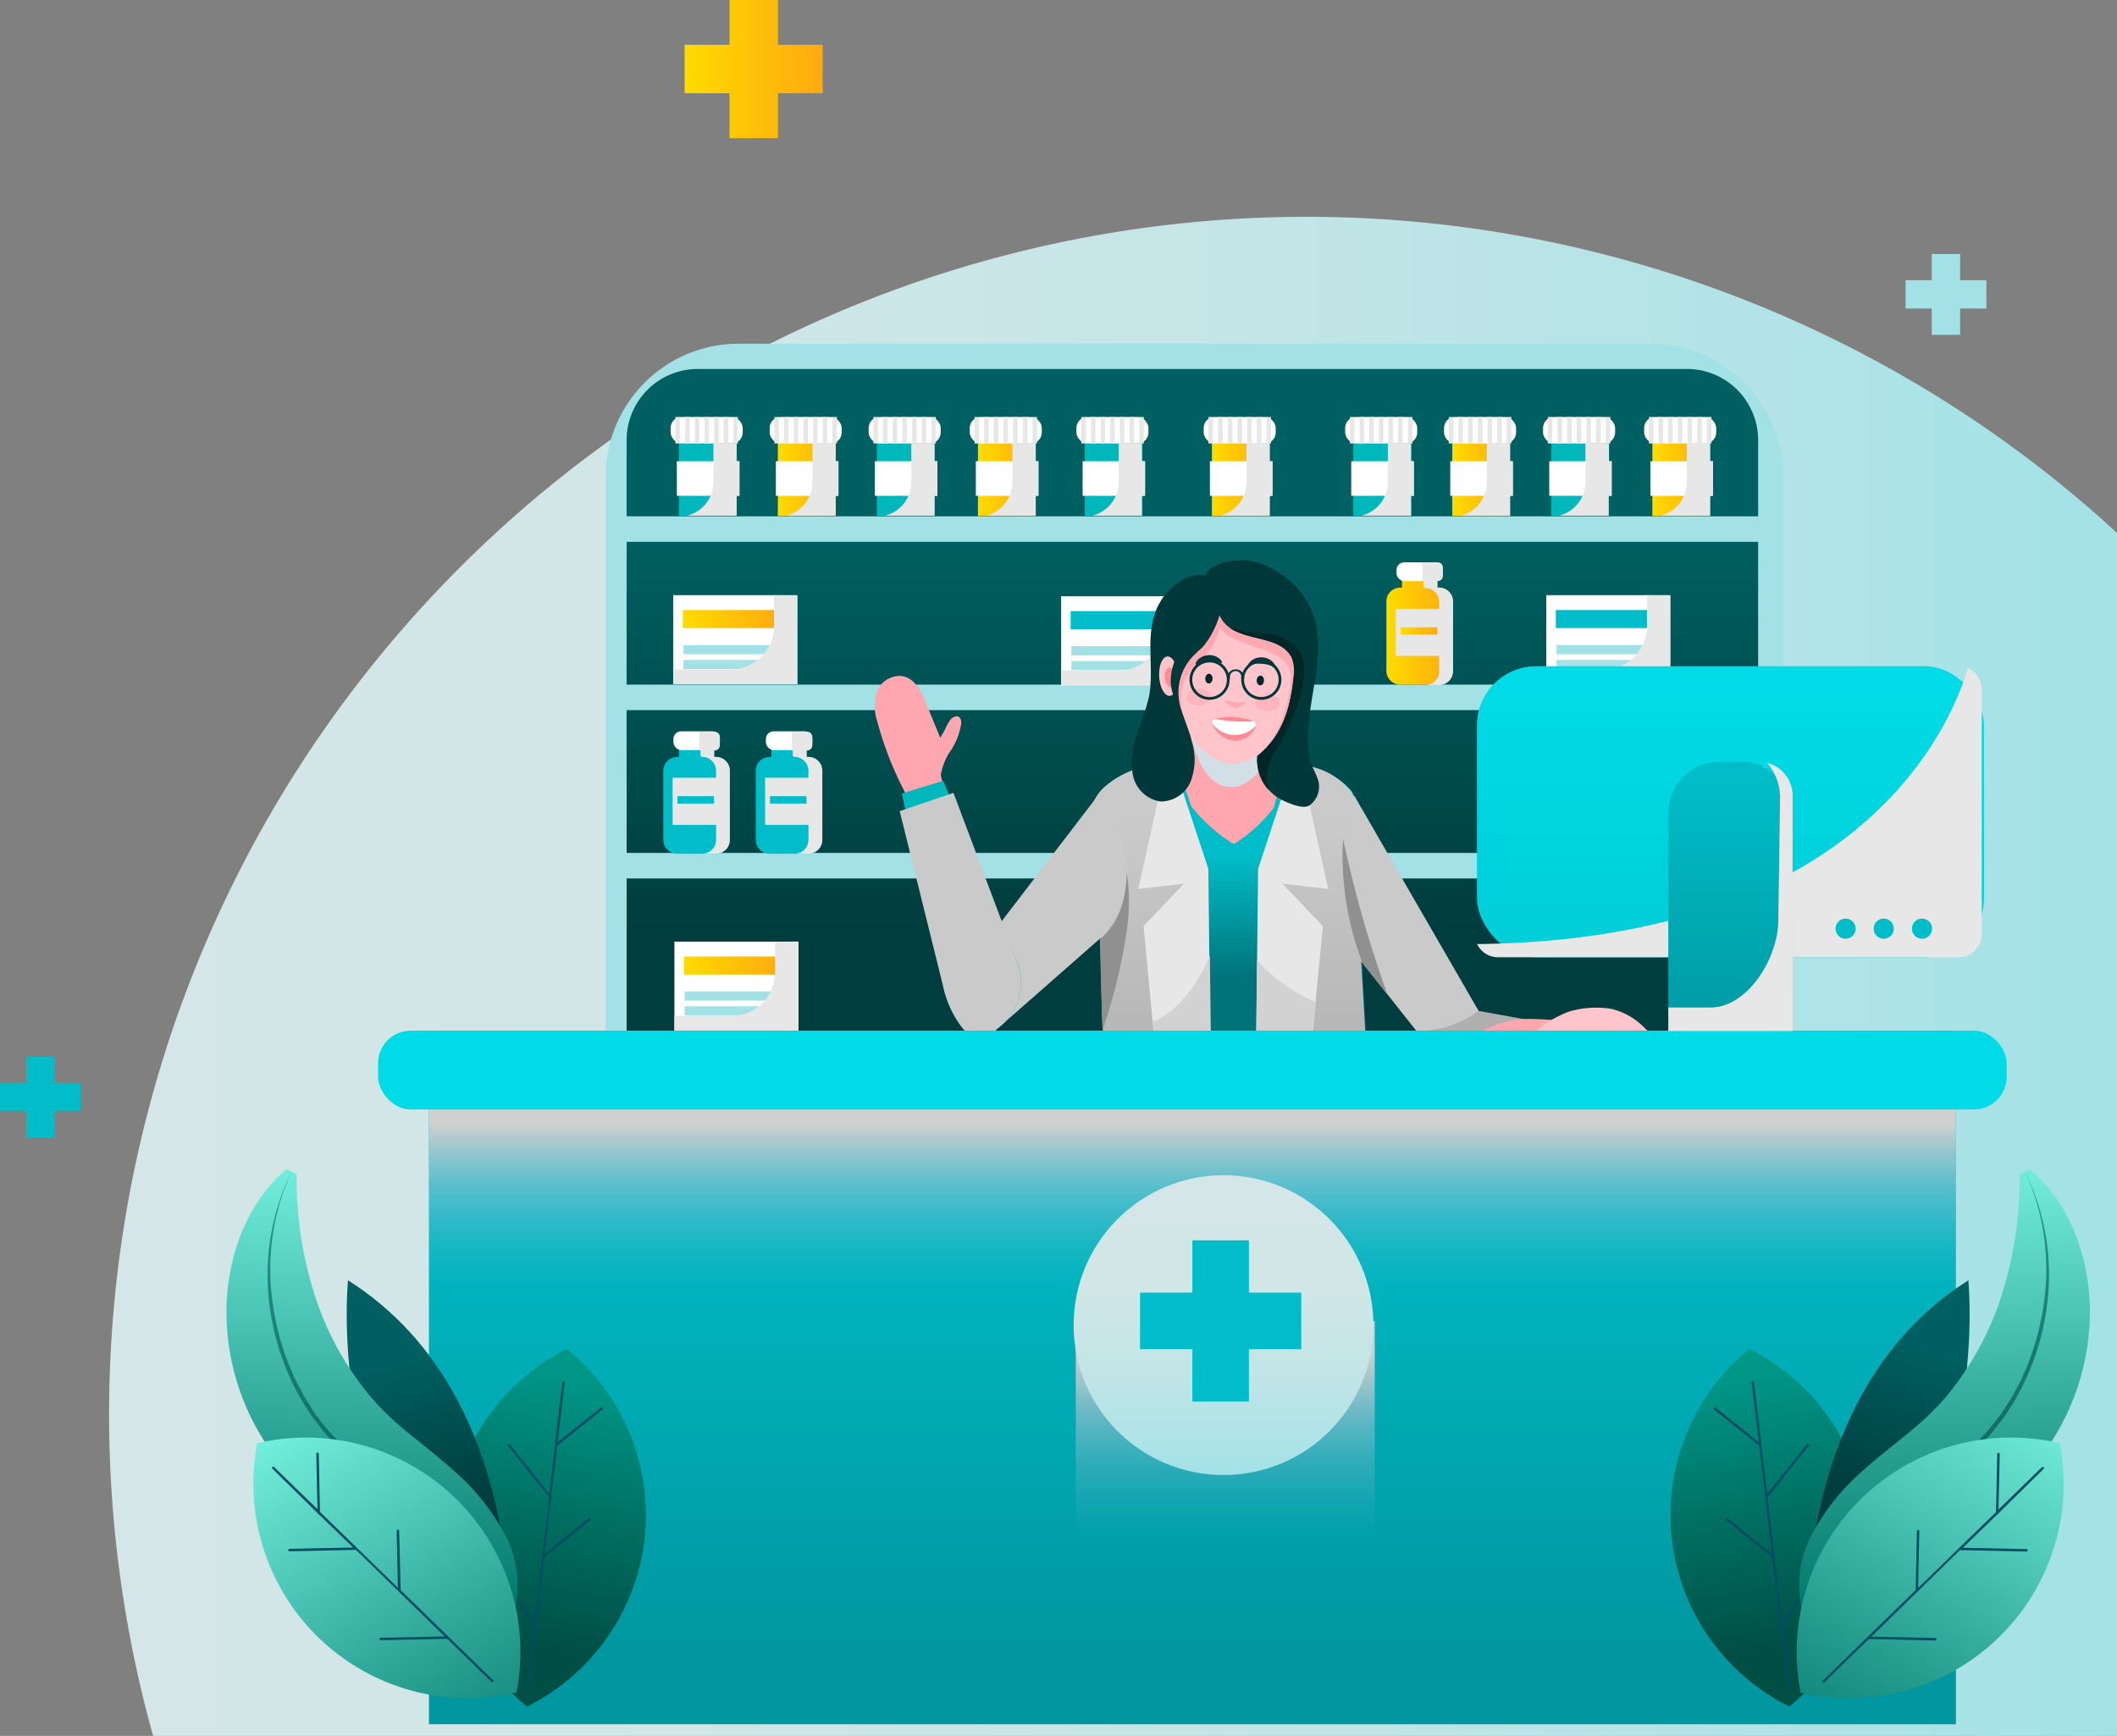<svg xmlns="http://www.w3.org/2000/svg" xmlns:xlink="http://www.w3.org/1999/xlink" viewBox="0 0 190.95 156.57"><rect x="0" y="0" width="190.95" height="156.57" fill="#808080" stroke="none"/><defs><style>.cls-1{isolation:isolate;}.cls-2{fill:url(#Degradado_sin_nombre_70);}.cls-3{fill:#a2e2e7;}.cls-4,.cls-41{fill:#00bec9;}.cls-5{fill:url(#Degradado_sin_nombre_69);}.cls-6{fill:url(#Degradado_sin_nombre_6);}.cls-7{fill:#00b7bc;}.cls-8{fill:#fff;}.cls-10,.cls-9{fill:#e7e7e7;}.cls-10,.cls-16,.cls-28,.cls-37,.cls-41,.cls-54{mix-blend-mode:multiply;}.cls-11{fill:url(#Degradado_sin_nombre_69-2);}.cls-12{fill:url(#Degradado_sin_nombre_69-3);}.cls-13{fill:url(#Degradado_sin_nombre_69-4);}.cls-14{fill:url(#Degradado_sin_nombre_69-5);}.cls-15{fill:url(#Degradado_sin_nombre_69-6);}.cls-17{fill:url(#Degradado_sin_nombre_69-7);}.cls-18{fill:url(#Degradado_sin_nombre_69-8);}.cls-19{fill:url(#Degradado_sin_nombre_69-9);}.cls-20{fill:url(#Degradado_sin_nombre_69-10);}.cls-21{fill:url(#Degradado_sin_nombre_79);}.cls-22{fill:url(#Degradado_sin_nombre_78);}.cls-23{fill:url(#Degradado_sin_nombre_78-2);}.cls-24{fill:#afafaf;}.cls-25{fill:#ffa6af;}.cls-26{fill:#ffc5cb;}.cls-27{fill:#cacaca;}.cls-28{fill:#d2dfe7;}.cls-29{fill:#ffaab2;}.cls-30{fill:#003738;}.cls-31{fill:#002727;}.cls-32{fill:#ffb5bd;}.cls-33{fill:#ff8b97;}.cls-34{fill:#909090;}.cls-35{fill:#d2d2d2;}.cls-36{fill:url(#Degradado_sin_nombre_8);}.cls-37{fill:url(#Degradado_sin_nombre_3);}.cls-38{fill:#00dce7;}.cls-39{fill:url(#Degradado_sin_nombre_9);}.cls-40{fill:url(#Degradado_sin_nombre_8-2);}.cls-42{fill:url(#Degradado_sin_nombre_7);}.cls-43{fill:#004d62;}.cls-44{fill:url(#Degradado_sin_nombre_74);}.cls-45{fill:url(#Degradado_sin_nombre_4);}.cls-46{opacity:0.62;}.cls-47{fill:url(#Degradado_sin_nombre_6-2);}.cls-48{fill:url(#Degradado_sin_nombre_4-2);}.cls-49{fill:url(#Degradado_sin_nombre_7-2);}.cls-50{fill:url(#Degradado_sin_nombre_74-2);}.cls-51{fill:url(#Degradado_sin_nombre_4-3);}.cls-52{fill:url(#Degradado_sin_nombre_6-3);}.cls-53{fill:url(#Degradado_sin_nombre_4-4);}.cls-54{fill:url(#Degradado_sin_nombre_3-2);}.cls-55{fill:url(#Degradado_sin_nombre_70-2);}</style><linearGradient id="Degradado_sin_nombre_70" x1="9.9" y1="88.11" x2="190.95" y2="88.11" gradientUnits="userSpaceOnUse"><stop offset="0.02" stop-color="#d4e6e7"/><stop offset="0.29" stop-color="#d0e6e7"/><stop offset="0.58" stop-color="#c3e5e7"/><stop offset="0.86" stop-color="#afe3e7"/><stop offset="1" stop-color="#a2e2e7"/></linearGradient><linearGradient id="Degradado_sin_nombre_69" x1="61.75" y1="6.23" x2="74.21" y2="6.23" gradientUnits="userSpaceOnUse"><stop offset="0.01" stop-color="#ffda00"/><stop offset="1" stop-color="#ffa910"/></linearGradient><linearGradient id="Degradado_sin_nombre_6" x1="107.55" y1="44.93" x2="107.55" y2="84.15" gradientTransform="translate(40.13 174.97) rotate(-90)" gradientUnits="userSpaceOnUse"><stop offset="0.07" stop-color="#006061"/><stop offset="0.99" stop-color="#003d3e"/></linearGradient><linearGradient id="Degradado_sin_nombre_69-2" x1="109.31" y1="43.18" x2="114.53" y2="43.18" xlink:href="#Degradado_sin_nombre_69"/><linearGradient id="Degradado_sin_nombre_69-3" x1="70.16" y1="43.18" x2="75.38" y2="43.18" xlink:href="#Degradado_sin_nombre_69"/><linearGradient id="Degradado_sin_nombre_69-4" x1="88.21" y1="43.18" x2="93.42" y2="43.18" xlink:href="#Degradado_sin_nombre_69"/><linearGradient id="Degradado_sin_nombre_69-5" x1="130.99" y1="43.18" x2="136.21" y2="43.18" xlink:href="#Degradado_sin_nombre_69"/><linearGradient id="Degradado_sin_nombre_69-6" x1="149.04" y1="43.18" x2="154.25" y2="43.18" xlink:href="#Degradado_sin_nombre_69"/><linearGradient id="Degradado_sin_nombre_69-7" x1="125.06" y1="56.94" x2="131.06" y2="56.94" xlink:href="#Degradado_sin_nombre_69"/><linearGradient id="Degradado_sin_nombre_69-8" x1="126.34" y1="56.91" x2="129.63" y2="56.91" xlink:href="#Degradado_sin_nombre_69"/><linearGradient id="Degradado_sin_nombre_69-9" x1="61.59" y1="55.84" x2="70.58" y2="55.84" xlink:href="#Degradado_sin_nombre_69"/><linearGradient id="Degradado_sin_nombre_69-10" x1="61.69" y1="87.08" x2="70.68" y2="87.08" xlink:href="#Degradado_sin_nombre_69"/><linearGradient id="Degradado_sin_nombre_79" x1="110.64" y1="77.05" x2="110.64" y2="91.92" gradientUnits="userSpaceOnUse"><stop offset="0" stop-color="#00bec9"/><stop offset="0.75" stop-color="#007379"/></linearGradient><linearGradient id="Degradado_sin_nombre_78" x1="119.13" y1="72.97" x2="119.13" y2="102.66" gradientUnits="userSpaceOnUse"><stop offset="0.03" stop-color="#cacaca"/><stop offset="1" stop-color="#adadad"/></linearGradient><linearGradient id="Degradado_sin_nombre_78-2" x1="102.52" y1="72.97" x2="102.52" y2="102.66" xlink:href="#Degradado_sin_nombre_78"/><linearGradient id="Degradado_sin_nombre_8" x1="107.55" y1="103.58" x2="107.55" y2="148.61" gradientUnits="userSpaceOnUse"><stop offset="0" stop-color="#00bec9"/><stop offset="1" stop-color="#0097a0"/></linearGradient><linearGradient id="Degradado_sin_nombre_3" x1="107.55" y1="101.32" x2="107.55" y2="116.36" gradientUnits="userSpaceOnUse"><stop offset="0" stop-color="#d0d0d0"/><stop offset="0.1" stop-color="#c6ccd0" stop-opacity="0.87"/><stop offset="0.34" stop-color="#b1c3d1" stop-opacity="0.56"/><stop offset="0.56" stop-color="#a0bcd2" stop-opacity="0.32"/><stop offset="0.75" stop-color="#93b7d3" stop-opacity="0.15"/><stop offset="0.9" stop-color="#8cb4d3" stop-opacity="0.04"/><stop offset="1" stop-color="#89b3d3" stop-opacity="0"/></linearGradient><linearGradient id="Degradado_sin_nombre_9" x1="156.08" y1="61.81" x2="156.08" y2="93.57" gradientUnits="userSpaceOnUse"><stop offset="0" stop-color="#00dce7"/><stop offset="1" stop-color="#00c8d3"/></linearGradient><linearGradient id="Degradado_sin_nombre_8-2" x1="156.08" y1="69.78" x2="156.08" y2="94.84" xlink:href="#Degradado_sin_nombre_8"/><linearGradient id="Degradado_sin_nombre_7" x1="-1524" y1="122.88" x2="-1519.61" y2="148.59" gradientTransform="translate(1681)" gradientUnits="userSpaceOnUse"><stop offset="0.04" stop-color="#009787"/><stop offset="0.61" stop-color="#00695d"/><stop offset="1" stop-color="#004e44"/></linearGradient><linearGradient id="Degradado_sin_nombre_74" x1="688.56" y1="-46.28" x2="682.31" y2="-31.83" gradientTransform="translate(-502.88 255.92) rotate(-7.48)" gradientUnits="userSpaceOnUse"><stop offset="0.07" stop-color="#006061"/><stop offset="0.39" stop-color="#005354"/><stop offset="0.99" stop-color="#003d3e"/></linearGradient><linearGradient id="Degradado_sin_nombre_4" x1="174.52" y1="103.85" x2="175.85" y2="145.67" gradientUnits="userSpaceOnUse"><stop offset="0.04" stop-color="#72eedc"/><stop offset="0.65" stop-color="#279f91"/><stop offset="1" stop-color="#00766a"/></linearGradient><linearGradient id="Degradado_sin_nombre_6-2" x1="296.81" y1="58.31" x2="296.81" y2="97.59" gradientTransform="translate(-125.38 56.94) rotate(-1.82)" xlink:href="#Degradado_sin_nombre_6"/><linearGradient id="Degradado_sin_nombre_4-2" x1="-1972.1" y1="347.59" x2="-1988.42" y2="386" gradientTransform="translate(2183.94 28.66) rotate(7.24)" xlink:href="#Degradado_sin_nombre_4"/><linearGradient id="Degradado_sin_nombre_7-2" x1="988.22" y1="122.88" x2="992.62" y2="148.59" gradientTransform="matrix(-1, 0, 0, 1, 1040.16, 0)" xlink:href="#Degradado_sin_nombre_7"/><linearGradient id="Degradado_sin_nombre_74-2" x1="3179.43" y1="280.56" x2="3173.18" y2="295.01" gradientTransform="matrix(-0.99, -0.13, -0.13, 0.99, 3224.03, 255.92)" xlink:href="#Degradado_sin_nombre_74"/><linearGradient id="Degradado_sin_nombre_4-3" x1="34.41" y1="103.85" x2="33.08" y2="145.67" xlink:href="#Degradado_sin_nombre_4"/><linearGradient id="Degradado_sin_nombre_6-3" x1="2807.75" y1="138.19" x2="2807.75" y2="177.48" gradientTransform="matrix(-1, -0.03, -0.03, 1, 2846.53, 56.94)" xlink:href="#Degradado_sin_nombre_6"/><linearGradient id="Degradado_sin_nombre_4-4" x1="520.11" y1="30.79" x2="503.8" y2="69.2" gradientTransform="matrix(-0.99, 0.13, 0.13, 0.99, 537.21, 28.66)" xlink:href="#Degradado_sin_nombre_4"/><linearGradient id="Degradado_sin_nombre_3-2" x1="110.52" y1="122.1" x2="110.52" y2="139.1" xlink:href="#Degradado_sin_nombre_3"/><linearGradient id="Degradado_sin_nombre_70-2" x1="110.36" y1="109.69" x2="110.36" y2="132.96" xlink:href="#Degradado_sin_nombre_70"/></defs><title>Asset 13</title><g class="cls-1"><g id="Layer_2" data-name="Layer 2"><g id="Layer_1-2" data-name="Layer 1"><path class="cls-2" d="M191,48.11A108,108,0,0,0,13.81,156.57H191Z"/><polygon class="cls-3" points="179.17 25.27 176.8 25.27 176.8 22.91 174.24 22.91 174.24 25.27 171.88 25.27 171.88 27.83 174.24 27.83 174.24 30.2 176.8 30.2 176.8 27.83 179.17 27.83 179.17 25.27"/><polygon class="cls-4" points="7.29 97.67 4.92 97.67 4.92 95.31 2.37 95.31 2.37 97.67 0 97.67 0 100.23 2.37 100.23 2.37 102.6 4.92 102.6 4.92 100.23 7.29 100.23 7.29 97.67"/><polygon class="cls-5" points="74.21 4.04 70.17 4.04 70.17 0 65.8 0 65.8 4.04 61.75 4.04 61.75 8.41 65.8 8.41 65.8 12.46 70.17 12.46 70.17 8.41 74.21 8.41 74.21 4.04"/><path class="cls-3" d="M66.66,31h82.17a12,12,0,0,1,12,12v60.85a0,0,0,0,1,0,0H54.63a0,0,0,0,1,0,0V43A12,12,0,0,1,66.66,31Z"/><path class="cls-6" d="M79.83,16.39h61.86a0,0,0,0,1,0,0V118.45a0,0,0,0,1,0,0H79.83A6.42,6.42,0,0,1,73.41,112V22.82A6.42,6.42,0,0,1,79.83,16.39Z" transform="translate(174.97 -40.13) rotate(90)"/><rect class="cls-3" x="56.02" y="46.57" width="104.03" height="2.3"/><rect class="cls-3" x="56.02" y="61.75" width="104.03" height="2.3"/><rect class="cls-3" x="56.02" y="76.93" width="104.03" height="2.3"/><rect class="cls-7" x="61.24" y="39.81" width="5.21" height="6.73"/><rect class="cls-8" x="61.05" y="41.6" width="5.64" height="3.12"/><rect class="cls-8" x="60.49" y="37.61" width="6.5" height="2.39" rx="0.99" ry="0.99"/><rect class="cls-9" x="60.92" y="37.61" width="0.41" height="2.39"/><rect class="cls-9" x="61.8" y="37.61" width="0.41" height="2.39"/><rect class="cls-9" x="62.67" y="37.61" width="0.41" height="2.39"/><rect class="cls-9" x="63.54" y="37.61" width="0.41" height="2.39"/><rect class="cls-9" x="64.41" y="37.61" width="0.41" height="2.39"/><rect class="cls-9" x="65.28" y="37.61" width="0.41" height="2.39"/><rect class="cls-9" x="66.15" y="37.61" width="0.41" height="2.39"/><path class="cls-10" d="M66.45,41.6V40h-2.1v3.51a3.13,3.13,0,0,1-2.37,3h4.47V44.72h.25V41.6Z"/><rect class="cls-7" x="79.09" y="39.81" width="5.21" height="6.73"/><rect class="cls-8" x="78.91" y="41.6" width="5.64" height="3.12"/><rect class="cls-8" x="78.35" y="37.61" width="6.5" height="2.39" rx="0.99" ry="0.99"/><rect class="cls-9" x="78.78" y="37.61" width="0.41" height="2.39"/><rect class="cls-9" x="79.65" y="37.61" width="0.41" height="2.39"/><rect class="cls-9" x="80.52" y="37.61" width="0.41" height="2.39"/><rect class="cls-9" x="81.39" y="37.61" width="0.41" height="2.39"/><rect class="cls-9" x="82.27" y="37.61" width="0.41" height="2.39"/><rect class="cls-9" x="83.14" y="37.61" width="0.41" height="2.39"/><rect class="cls-9" x="84.01" y="37.61" width="0.41" height="2.39"/><path class="cls-10" d="M84.3,41.6V40H82.2v3.51a3.13,3.13,0,0,1-2.37,3H84.3V44.72h.25V41.6Z"/><rect class="cls-7" x="97.84" y="39.81" width="5.21" height="6.73"/><rect class="cls-8" x="97.65" y="41.6" width="5.64" height="3.12"/><rect class="cls-8" x="97.09" y="37.61" width="6.5" height="2.39" rx="0.99" ry="0.99"/><rect class="cls-9" x="97.53" y="37.61" width="0.41" height="2.39"/><rect class="cls-9" x="98.4" y="37.61" width="0.41" height="2.39"/><rect class="cls-9" x="99.27" y="37.61" width="0.41" height="2.39"/><rect class="cls-9" x="100.14" y="37.61" width="0.41" height="2.39"/><rect class="cls-9" x="101.01" y="37.61" width="0.41" height="2.39"/><rect class="cls-9" x="101.88" y="37.61" width="0.41" height="2.39"/><rect class="cls-9" x="102.76" y="37.61" width="0.41" height="2.39"/><path class="cls-10" d="M103,41.6V40h-2.1v3.51a3.13,3.13,0,0,1-2.37,3H103V44.72h.25V41.6Z"/><rect class="cls-11" x="109.31" y="39.81" width="5.21" height="6.73"/><rect class="cls-8" x="109.13" y="41.6" width="5.64" height="3.12"/><rect class="cls-8" x="108.57" y="37.61" width="6.5" height="2.39" rx="0.99" ry="0.99"/><rect class="cls-9" x="109" y="37.61" width="0.41" height="2.39"/><rect class="cls-9" x="109.87" y="37.61" width="0.41" height="2.39"/><rect class="cls-9" x="110.75" y="37.61" width="0.41" height="2.39"/><rect class="cls-9" x="111.62" y="37.61" width="0.41" height="2.39"/><rect class="cls-9" x="112.49" y="37.61" width="0.41" height="2.39"/><rect class="cls-9" x="113.36" y="37.61" width="0.41" height="2.39"/><rect class="cls-9" x="114.23" y="37.61" width="0.41" height="2.39"/><path class="cls-10" d="M114.53,41.6V40h-2.1v3.51a3.13,3.13,0,0,1-2.37,3h4.47V44.72h.25V41.6Z"/><rect class="cls-12" x="70.16" y="39.81" width="5.21" height="6.73"/><rect class="cls-8" x="69.98" y="41.6" width="5.64" height="3.12"/><rect class="cls-8" x="69.42" y="37.61" width="6.5" height="2.39" rx="0.99" ry="0.99"/><rect class="cls-9" x="69.85" y="37.61" width="0.41" height="2.39"/><rect class="cls-9" x="70.72" y="37.61" width="0.41" height="2.39"/><rect class="cls-9" x="71.6" y="37.61" width="0.41" height="2.39"/><rect class="cls-9" x="72.47" y="37.61" width="0.41" height="2.39"/><rect class="cls-9" x="73.34" y="37.61" width="0.41" height="2.39"/><rect class="cls-9" x="74.21" y="37.61" width="0.41" height="2.39"/><rect class="cls-9" x="75.08" y="37.61" width="0.41" height="2.39"/><path class="cls-10" d="M75.38,41.6V40h-2.1v3.51a3.13,3.13,0,0,1-2.37,3h4.47V44.72h.25V41.6Z"/><rect class="cls-13" x="88.21" y="39.81" width="5.21" height="6.73"/><rect class="cls-8" x="88.02" y="41.6" width="5.64" height="3.12"/><rect class="cls-8" x="87.47" y="37.61" width="6.5" height="2.39" rx="0.99" ry="0.99"/><rect class="cls-9" x="87.9" y="37.61" width="0.41" height="2.39"/><rect class="cls-9" x="88.77" y="37.61" width="0.41" height="2.39"/><rect class="cls-9" x="89.64" y="37.61" width="0.41" height="2.39"/><rect class="cls-9" x="90.51" y="37.61" width="0.41" height="2.39"/><rect class="cls-9" x="91.38" y="37.61" width="0.41" height="2.39"/><rect class="cls-9" x="92.26" y="37.61" width="0.41" height="2.39"/><rect class="cls-9" x="93.13" y="37.61" width="0.41" height="2.39"/><path class="cls-10" d="M93.42,41.6V40h-2.1v3.51a3.13,3.13,0,0,1-2.37,3h4.47V44.72h.25V41.6Z"/><rect class="cls-7" x="122.07" y="39.81" width="5.21" height="6.73"/><rect class="cls-8" x="121.88" y="41.6" width="5.64" height="3.12"/><rect class="cls-8" x="121.33" y="37.61" width="6.5" height="2.39" rx="0.99" ry="0.99"/><rect class="cls-9" x="121.76" y="37.61" width="0.41" height="2.39"/><rect class="cls-9" x="122.63" y="37.61" width="0.41" height="2.39"/><rect class="cls-9" x="123.5" y="37.61" width="0.41" height="2.39"/><rect class="cls-9" x="124.37" y="37.61" width="0.41" height="2.39"/><rect class="cls-9" x="125.24" y="37.61" width="0.41" height="2.39"/><rect class="cls-9" x="126.11" y="37.61" width="0.41" height="2.39"/><rect class="cls-9" x="126.99" y="37.61" width="0.41" height="2.39"/><path class="cls-10" d="M127.28,41.6V40h-2.1v3.51a3.13,3.13,0,0,1-2.37,3h4.47V44.72h.25V41.6Z"/><rect class="cls-7" x="139.92" y="39.81" width="5.21" height="6.73"/><rect class="cls-8" x="139.74" y="41.6" width="5.64" height="3.12"/><rect class="cls-8" x="139.18" y="37.61" width="6.5" height="2.39" rx="0.99" ry="0.99"/><rect class="cls-9" x="139.61" y="37.61" width="0.41" height="2.39"/><rect class="cls-9" x="140.48" y="37.61" width="0.41" height="2.39"/><rect class="cls-9" x="141.35" y="37.61" width="0.41" height="2.39"/><rect class="cls-9" x="142.22" y="37.61" width="0.41" height="2.39"/><rect class="cls-9" x="143.1" y="37.61" width="0.41" height="2.39"/><rect class="cls-9" x="143.97" y="37.61" width="0.41" height="2.39"/><rect class="cls-9" x="144.84" y="37.61" width="0.41" height="2.39"/><path class="cls-10" d="M145.13,41.6V40H143v3.51a3.13,3.13,0,0,1-2.37,3h4.47V44.72h.25V41.6Z"/><rect class="cls-14" x="130.99" y="39.81" width="5.21" height="6.73"/><rect class="cls-8" x="130.81" y="41.6" width="5.64" height="3.12"/><rect class="cls-8" x="130.25" y="37.61" width="6.5" height="2.39" rx="0.99" ry="0.99"/><rect class="cls-9" x="130.68" y="37.61" width="0.41" height="2.39"/><rect class="cls-9" x="131.55" y="37.61" width="0.41" height="2.39"/><rect class="cls-9" x="132.43" y="37.61" width="0.41" height="2.39"/><rect class="cls-9" x="133.3" y="37.61" width="0.41" height="2.39"/><rect class="cls-9" x="134.17" y="37.61" width="0.41" height="2.39"/><rect class="cls-9" x="135.04" y="37.61" width="0.41" height="2.39"/><rect class="cls-9" x="135.91" y="37.61" width="0.41" height="2.39"/><path class="cls-10" d="M136.21,41.6V40h-2.1v3.51a3.13,3.13,0,0,1-2.37,3h4.47V44.72h.25V41.6Z"/><rect class="cls-15" x="149.04" y="39.81" width="5.21" height="6.73"/><rect class="cls-8" x="148.86" y="41.6" width="5.64" height="3.12"/><rect class="cls-8" x="148.3" y="37.61" width="6.5" height="2.39" rx="0.99" ry="0.99"/><rect class="cls-9" x="148.73" y="37.61" width="0.41" height="2.39"/><rect class="cls-9" x="149.6" y="37.61" width="0.41" height="2.39"/><rect class="cls-9" x="150.47" y="37.61" width="0.41" height="2.39"/><rect class="cls-9" x="151.34" y="37.61" width="0.41" height="2.39"/><rect class="cls-9" x="152.21" y="37.61" width="0.41" height="2.39"/><rect class="cls-9" x="153.09" y="37.61" width="0.41" height="2.39"/><rect class="cls-9" x="153.96" y="37.61" width="0.41" height="2.39"/><path class="cls-10" d="M154.25,41.6V40h-2.1v3.51a3.13,3.13,0,0,1-2.37,3h4.47V44.72h.25V41.6Z"/><path class="cls-4" d="M64.58,68.27h-.16v-.94H61.24v.94h-.16a1.25,1.25,0,0,0-1.25,1.25v6.25A1.25,1.25,0,0,0,61.08,77h3.5a1.25,1.25,0,0,0,1.25-1.25V69.52A1.25,1.25,0,0,0,64.58,68.27Z"/><g class="cls-16"><path class="cls-9" d="M64.58,68.27h-.16v-.94H63.18v.78a.16.16,0,0,0,.16.16h0a1.25,1.25,0,0,1,1.25,1.25v6.25A1.25,1.25,0,0,1,63.33,77h1.25a1.25,1.25,0,0,0,1.25-1.25V69.52A1.25,1.25,0,0,0,64.58,68.27Z"/></g><rect class="cls-9" x="60.67" y="70.15" width="4.21" height="4.25"/><rect class="cls-4" x="61.11" y="71.81" width="3.29" height="0.67"/><rect class="cls-8" x="60.74" y="65.96" width="4.19" height="1.69" rx="0.7" ry="0.7"/><path class="cls-9" d="M64.46,66H63.08v1.69h1.38a.47.47,0,0,0,.47-.47v-.75A.47.47,0,0,0,64.46,66Z"/><path class="cls-4" d="M72.92,68.27h-.16v-.94H69.58v.94h-.16a1.25,1.25,0,0,0-1.25,1.25v6.25A1.25,1.25,0,0,0,69.42,77h3.5a1.25,1.25,0,0,0,1.25-1.25V69.52A1.25,1.25,0,0,0,72.92,68.27Z"/><g class="cls-16"><path class="cls-9" d="M72.92,68.27h-.16v-.94H71.51v.78a.16.16,0,0,0,.16.16h0a1.25,1.25,0,0,1,1.25,1.25v6.25A1.25,1.25,0,0,1,71.67,77h1.25a1.25,1.25,0,0,0,1.25-1.25V69.52A1.25,1.25,0,0,0,72.92,68.27Z"/></g><rect class="cls-9" x="69.01" y="70.15" width="4.21" height="4.25"/><rect class="cls-4" x="69.45" y="71.81" width="3.29" height="0.67"/><rect class="cls-8" x="69.08" y="65.96" width="4.19" height="1.69" rx="0.7" ry="0.7"/><path class="cls-9" d="M72.79,66H71.42v1.69h1.38a.47.47,0,0,0,.47-.47v-.75A.47.47,0,0,0,72.79,66Z"/><path class="cls-17" d="M129.81,53h-.16V52.1h-3.19V53h-.16a1.25,1.25,0,0,0-1.25,1.25v6.25a1.25,1.25,0,0,0,1.25,1.25h3.5a1.25,1.25,0,0,0,1.25-1.25V54.29A1.25,1.25,0,0,0,129.81,53Z"/><g class="cls-16"><path class="cls-9" d="M129.81,53h-.16V52.1H128.4v.78a.16.16,0,0,0,.16.16h0a1.25,1.25,0,0,1,1.25,1.25v6.25a1.25,1.25,0,0,1-1.25,1.25h1.25a1.25,1.25,0,0,0,1.25-1.25V54.29A1.25,1.25,0,0,0,129.81,53Z"/></g><rect class="cls-9" x="125.9" y="54.91" width="4.21" height="4.25"/><rect class="cls-18" x="126.34" y="56.58" width="3.29" height="0.67"/><rect class="cls-8" x="125.96" y="50.72" width="4.19" height="1.69" rx="0.7" ry="0.7"/><path class="cls-9" d="M129.68,50.72h-1.38v1.69h1.38a.47.47,0,0,0,.47-.47v-.75A.47.47,0,0,0,129.68,50.72Z"/><rect class="cls-8" x="60.72" y="53.68" width="11.19" height="8.03"/><rect class="cls-19" x="61.59" y="55.02" width="8.99" height="1.63"/><rect class="cls-3" x="61.65" y="58.18" width="8.74" height="0.83"/><rect class="cls-3" x="61.65" y="59.52" width="8.74" height="0.83"/><path class="cls-10" d="M69.81,53.68v2.79a3.91,3.91,0,0,1-3.91,3.91H60.72v1.34H71.92v-8Z"/><rect class="cls-8" x="60.83" y="84.93" width="11.19" height="8.03"/><rect class="cls-20" x="61.69" y="86.27" width="8.99" height="1.63"/><rect class="cls-3" x="61.75" y="89.42" width="8.74" height="0.83"/><rect class="cls-3" x="61.75" y="90.76" width="8.74" height="0.83"/><path class="cls-10" d="M69.91,84.93v2.79A3.91,3.91,0,0,1,66,91.62H60.83V93H72v-8Z"/><rect class="cls-8" x="95.71" y="53.78" width="11.19" height="8.03"/><rect class="cls-4" x="96.57" y="55.12" width="8.99" height="1.63"/><rect class="cls-3" x="96.63" y="58.28" width="8.74" height="0.83"/><rect class="cls-3" x="96.63" y="59.62" width="8.74" height="0.83"/><path class="cls-10" d="M104.79,53.78v2.79a3.91,3.91,0,0,1-3.91,3.91H95.71v1.34H106.9v-8Z"/><rect class="cls-8" x="139.47" y="53.68" width="11.19" height="8.03"/><rect class="cls-4" x="140.33" y="55.02" width="8.99" height="1.63"/><rect class="cls-3" x="140.39" y="58.18" width="8.74" height="0.83"/><rect class="cls-3" x="140.39" y="59.52" width="8.74" height="0.83"/><path class="cls-10" d="M148.55,53.68v2.79a3.91,3.91,0,0,1-3.91,3.91h-5.18v1.34h11.19v-8Z"/><path class="cls-21" d="M99.8,94.62l23.45-.16c0-1.57-.62-10-.6-12.47.08-.5.74-9.11-.89-10.81a7.07,7.07,0,0,0-6.9-2H107.5c-.54,0-4.82-1.05-7.88,1.91-2.87,2.77-1.15,9.85-.29,13.1C99.47,86.22,99.33,93.09,99.8,94.62Z"/><path class="cls-22" d="M117.19,94.45l6,0c0-1.57-.62-10-.6-12.47.08-.5.74-9.11-.89-10.81a6.78,6.78,0,0,0-4.56-2.2L115,79.62Z"/><path class="cls-23" d="M105.93,69a8.23,8.23,0,0,0-6.41,2.07c-2.87,2.77-1.15,9.85-.29,13.1.15,2,0,8.9.48,10.43l6.22,0,1.18-14.78Z"/><polygon class="cls-24" points="133.38 91.18 142.84 92.9 127.8 92.99 133.38 91.18"/><path class="cls-25" d="M133.81,92.95a9.1,9.1,0,0,1,3.92-1.05c1.91,0,4.45.29,4.45.29l-3.6,1Z"/><path class="cls-26" d="M148.49,92.87A6.18,6.18,0,0,0,145.36,91a8.53,8.53,0,0,0-3.89.26,10.93,10.93,0,0,0-2.84,1.63s-.39.4-.35.41c.16,1.28,2,1.75,3.08,2s2.3-.22.86-.88c-1.13-.53-.73-.63-.47-.65h0c1.82.09,2.81,1.28,4,1.38C148.39,95.34,150.59,94.34,148.49,92.87Z"/><path class="cls-27" d="M99.07,71.7a8,8,0,0,1,1.5,2.55c1.51,4.49,2,6.25-1.05,10.14l-9.37,8.23-3.73-4.4Z"/><path class="cls-25" d="M85.55,68a6.13,6.13,0,0,0,1.15-2.74.76.76,0,0,0-.16-.56c-.25-.22-.68,0-.86.27s-.36.65-.51.94-.29.5-.36.63l-1.37-3.32c-.4-1-1-2.05-2.05-2.24a2.21,2.21,0,0,0-2.28,1.36,4.4,4.4,0,0,0,0,2.67,31.14,31.14,0,0,0,2.68,6.76c.21.42,3.1-.52,3.3-.87,0-.34-.28-.77-.21-1.14A5.9,5.9,0,0,1,85.55,68Z"/><path class="cls-7" d="M85.08,70.42l6.65,16.3h0A5.07,5.07,0,0,1,90.3,92.5l-.59.5a2,2,0,0,1-2.88-.26l0,0A9.34,9.34,0,0,1,85.08,89L81.35,71.57Z"/><path class="cls-27" d="M122.15,71.76l11.22,19.42A9.51,9.51,0,0,1,127.77,93l-5-6.31a24.6,24.6,0,0,1-.61-14.92Z"/><polygon class="cls-9" points="117.02 67.65 113.48 78.36 113.29 94.72 118.26 94.62 119.32 83.53 115.68 79.7 119.8 80.18 117.02 67.65"/><polygon class="cls-9" points="105.45 67.65 108.99 78.36 109.18 94.72 104.2 94.62 103.15 83.53 106.79 79.7 102.67 80.18 105.45 67.65"/><path class="cls-25" d="M115.72,69.69a45.59,45.59,0,0,0-6-.52,29.89,29.89,0,0,0-3.45.27c.3.74,1,2.67,1.16,3.26a14.42,14.42,0,0,0,3.87,3.44,14.45,14.45,0,0,0,3.61-3.29C115.17,71.77,115.5,70.77,115.72,69.69Z"/><path class="cls-25" d="M115.31,72.18a5.77,5.77,0,0,0,1.16-2.35l-.51-.08C115.8,70.57,115.54,71.37,115.31,72.18Z"/><polygon class="cls-25" points="114.97 71.23 107.13 70.78 107.38 65.7 114.78 65.88 114.97 71.23"/><path class="cls-28" d="M107.24,65.39c.46,2.91,1.61,5.47,3.65,5.59s3.66-2.3,4.46-5.13Z"/><path class="cls-29" d="M116.85,60.38c-.23,3.94-1.85,8.27-5.84,8.44-4.21-.91-5.05-5.12-4.83-9.06s2.35-7,5.75-6.83S117.08,56.44,116.85,60.38Z"/><path class="cls-26" d="M116.46,61.06a2.42,2.42,0,0,0-1.27-1.9c-1.09-.71-4.53-1.3-5.13-2.56A6.84,6.84,0,0,1,107.85,60a4.2,4.2,0,0,0-1.31,3.63c.34,2.54,1.55,4.49,4.12,5.2a1.91,1.91,0,0,0,.73.06,4.9,4.9,0,0,0,1.33-.33C114.45,67.78,116.11,65.2,116.46,61.06Z"/><path class="cls-29" d="M111.41,63.34a2.74,2.74,0,0,1-.76-.17.1.1,0,0,0-.11.16,1.44,1.44,0,0,0,.58.44,1.23,1.23,0,0,0,.27.06h0a1.23,1.23,0,0,0,.27,0,1.44,1.44,0,0,0,.63-.36.1.1,0,0,0-.09-.17A2.73,2.73,0,0,1,111.41,63.34Z"/><path class="cls-30" d="M107.84,59.82a1.16,1.16,0,0,1,.47-.52,1.46,1.46,0,0,1,.68-.21,1.48,1.48,0,0,1,.7.13,1.19,1.19,0,0,1,.53.45.09.09,0,0,1-.1.13h0a3.89,3.89,0,0,0-.56-.15,2.54,2.54,0,0,0-.53,0,2.44,2.44,0,0,0-.52.09,3.44,3.44,0,0,0-.54.22h0a.09.09,0,0,1-.12-.11Z"/><ellipse class="cls-31" cx="109.05" cy="61.21" rx="0.44" ry="0.33" transform="translate(44.12 168.09) rotate(-88.03)"/><path class="cls-30" d="M115,60a1.16,1.16,0,0,0-.48-.51,1.46,1.46,0,0,0-.69-.2,1.48,1.48,0,0,0-.7.14,1.19,1.19,0,0,0-.52.46.09.09,0,0,0,.11.13h0a3.89,3.89,0,0,1,.56-.15,2.54,2.54,0,0,1,.53,0,2.45,2.45,0,0,1,.53.08,3.45,3.45,0,0,1,.54.21h0A.09.09,0,0,0,115,60Z"/><ellipse class="cls-31" cx="113.68" cy="61.37" rx="0.44" ry="0.33" transform="translate(48.42 172.87) rotate(-88.02)"/><ellipse class="cls-32" cx="108.56" cy="63.21" rx="0.76" ry="1.1" transform="matrix(0.03, -1, 1, 0.03, 41.65, 169.53)"/><ellipse class="cls-32" cx="114.32" cy="63.41" rx="0.76" ry="1.1" transform="translate(47.01 175.47) rotate(-88.02)"/><path class="cls-33" d="M109.47,64.87a5.52,5.52,0,0,1,3.63.2A6,6,0,0,1,109.47,64.87Z"/><path class="cls-33" d="M109.3,65.15a2.41,2.41,0,0,0,2,1.66,2,2,0,0,0,2-1.39Z"/><path class="cls-8" d="M109.63,64.85c-.22,0-.38.25-.24.46a2.55,2.55,0,0,0,3.81.23c.16-.19,0-.5-.19-.48A13.19,13.19,0,0,1,109.63,64.85Z"/><path class="cls-30" d="M108.21,58.62a8.26,8.26,0,0,0-1.65,1.49,4.15,4.15,0,0,0-.15,3.47c.34,1.13.82,2.22,1.11,3.36a5.54,5.54,0,0,1-.1,3.48,2.93,2.93,0,0,1-2.74,1.87,3,3,0,0,1-2.49-2.36,6.59,6.59,0,0,1,.34-3.61,28,28,0,0,0,1.11-3.5c.48-2.56-.34-5.32.62-7.74a5.61,5.61,0,0,1,2.19-2.65,3.17,3.17,0,0,1,2-.57C111.82,52.3,109.67,57.37,108.21,58.62Z"/><path class="cls-30" d="M108.87,52c-.38-.37.7-1,1.21-1.17a5.73,5.73,0,0,1,5.16.78,7.23,7.23,0,0,1,3.54,5.17c.53,3.89-1.26,7.6-.71,11.49.1.71.9,1.84.9,2.56a2.06,2.06,0,0,1-.9,1.84c-.59.33-1.92-.25-2.52-.56a4.06,4.06,0,0,1-2.14-3.91c2.25-1.78,3-4.31,3.3-7.16a3.47,3.47,0,0,0-.17-1.7c-1.18-2.33-5.16-1.24-6.45-3.66a2.22,2.22,0,0,1-.27-1.4A3.37,3.37,0,0,0,108.87,52Z"/><path class="cls-31" d="M113.41,68.17a4,4,0,0,0,1,3.07,4,4,0,0,1,.19-2.72c.44-1,1-1.56,1.42-2.53.34-.78.73-1.56,1-2.37s1.08-3.39.22-4.84a4.26,4.26,0,0,0-2.7-1.61,22.27,22.27,0,0,1-3.26-.47l-.38-.09c1.7,1.21,4.62.77,5.61,2.71a3.47,3.47,0,0,1,.17,1.7C116.4,63.86,115.66,66.38,113.41,68.17Z"/><ellipse class="cls-26" cx="105.41" cy="60.98" rx="0.85" ry="1.78" transform="translate(-3.39 6.27) rotate(-3.35)"/><ellipse class="cls-33" cx="105.55" cy="61.09" rx="0.49" ry="0.88" transform="translate(-3.4 6.28) rotate(-3.36)"/><path class="cls-30" d="M108,58.82a4.74,4.74,0,0,0-1.56,4.8s-1.61-1.35-.37-4.32c.22-.52,2-1.08,2-1.08Z"/><path class="cls-30" d="M109.1,63.12a1.81,1.81,0,1,1,1.81-1.81A1.82,1.82,0,0,1,109.1,63.12Zm0-3.37a1.56,1.56,0,1,0,1.56,1.56A1.56,1.56,0,0,0,109.1,59.75Z"/><path class="cls-30" d="M113.77,63.12a1.81,1.81,0,1,1,1.81-1.81A1.82,1.82,0,0,1,113.77,63.12Zm0-3.37a1.56,1.56,0,1,0,1.56,1.56A1.56,1.56,0,0,0,113.77,59.75Z"/><path class="cls-30" d="M112.08,61.27a.13.13,0,0,1-.13-.13.51.51,0,1,0-1,0,.13.13,0,1,1-.26,0,.77.77,0,1,1,1.54,0A.13.13,0,0,1,112.08,61.27Z"/><path class="cls-27" d="M86,71.51l5.72,15.21h0A5.07,5.07,0,0,1,90.3,92.5l-.59.5a2,2,0,0,1-2.88-.26l0,0A9.34,9.34,0,0,1,85.08,89L81.15,73.16Z"/><path class="cls-34" d="M99.2,84.7s2.42-1.53,2.42-6.12a17.67,17.67,0,0,1,0,5.42,50,50,0,0,1-2.18,8.94C99.37,90.17,99.27,87.48,99.2,84.7Z"/><path class="cls-34" d="M122.89,86.87a27.17,27.17,0,0,1-1.75-11.22c.7,3.27,1.59,6.73,2.74,10.33q.62,1.94,1.28,3.76Z"/><path class="cls-35" d="M104,92.17l.23,2.45,5,.1-.1-8.49C108.07,88.67,106.33,91.17,104,92.17Z"/><path class="cls-35" d="M113.39,86.61l-.09,8.11,5-.1.4-4.23A14.85,14.85,0,0,1,113.39,86.61Z"/><rect class="cls-36" x="38.69" y="92.96" width="137.73" height="62.56"/><rect class="cls-37" x="38.69" y="97.36" width="137.73" height="22.04"/><rect class="cls-38" x="34.1" y="92.96" width="146.9" height="7.11" rx="2.95" ry="2.95"/><rect class="cls-39" x="133.22" y="60.09" width="45.73" height="26.25" rx="5.34" ry="5.34"/><path class="cls-10" d="M177.51,60.27c-1.78,5.82-10.14,24.49-44.28,24.88a2.09,2.09,0,0,0,1.88,1.19h41.55a2.09,2.09,0,0,0,2.09-2.09V62.18A2.09,2.09,0,0,0,177.51,60.27Z"/><path class="cls-40" d="M155.12,68.7H157a4.64,4.64,0,0,1,4.64,4.64V93a0,0,0,0,1,0,0H150.48a0,0,0,0,1,0,0V73.34A4.64,4.64,0,0,1,155.12,68.7Z"/><g class="cls-16"><path class="cls-9" d="M159.39,68.8h0A4.8,4.8,0,0,1,160.56,72L160.4,83c0,3.38-2.74,7.87-6.12,7.87h-3.8V93h11.21V71.76A3.06,3.06,0,0,0,159.39,68.8Z"/></g><circle class="cls-41" cx="166.47" cy="83.76" r="0.91"/><circle class="cls-41" cx="169.91" cy="83.76" r="0.91"/><circle class="cls-41" cx="173.36" cy="83.76" r="0.91"/><path class="cls-42" d="M150.79,138.78a19.33,19.33,0,0,1,7-17.11,19.35,19.35,0,0,1,3.61,32.25A19.33,19.33,0,0,1,150.79,138.78Z"/><path class="cls-43" d="M161.21,152l-1.38-11.57h0l-4.15-3.32a.11.11,0,0,1,.14-.17l4,3.21-.6-5.08a.11.11,0,0,1,0-.09l-.55-4.59-4.08-3.27a.11.11,0,1,1,.14-.17l3.91,3.13-.65-5.42a.11.11,0,0,1,.22,0l.67,5.64a.11.11,0,0,1,0,.14l.51,4.31,3.59-4.49a.11.11,0,0,1,.17.14l-3.73,4.65,1.32,11.11,3.61-4.51a.11.11,0,1,1,.17.14l-3.74,4.67.66,5.55a.11.11,0,0,1,0,.1l-.06,0A.11.11,0,0,1,161.21,152Z"/><path class="cls-44" d="M163.08,151.21s-2.74-24.88,14.46-35.73C177.54,115.48,179.93,138.64,163.08,151.21Z"/><path class="cls-45" d="M162.53,145.14a9.68,9.68,0,0,1,1.09-7.1,20,20,0,0,1,4.5-5.47c1.64-1.49,3.27-2.67,4.58-3.8a20.66,20.66,0,0,0,1.75-1.63,7.12,7.12,0,0,0,.77-.82,9.15,9.15,0,0,0,.74-.87,27.09,27.09,0,0,0,4.52-8.44,34.28,34.28,0,0,0,1.69-11.12l.9-.44c3.53,2.94,5.35,7.77,5.43,12.55a21.62,21.62,0,0,1-4.68,13.72,15.44,15.44,0,0,1-1.25,1.43,13.84,13.84,0,0,1-1.38,1.32,19.68,19.68,0,0,1-3,2.17,42.85,42.85,0,0,1-5.65,2.75,40.83,40.83,0,0,0-4.83,2.25,12.9,12.9,0,0,0-4.22,3.64Z"/><g class="cls-46"><path class="cls-47" d="M163,145.21a9.42,9.42,0,0,1,.9-2.9,12.58,12.58,0,0,1,1.7-2.54,21.81,21.81,0,0,1,4.66-3.92c1.69-1.13,3.45-2.13,5.1-3.29a19.85,19.85,0,0,0,2.34-1.89c.18-.17.37-.33.55-.51l.51-.55a12.46,12.46,0,0,0,1-1.14l.46-.59a6,6,0,0,0,.44-.61l.82-1.27.71-1.33c.23-.45.41-.92.62-1.37a23.91,23.91,0,0,0,1.55-5.81,21.34,21.34,0,0,0,0-6,20.51,20.51,0,0,0-1.7-5.79,0,0,0,0,1,0,0h0a21,21,0,0,1,2,11.86,23,23,0,0,1-1.53,5.91c-.21.47-.39.94-.62,1.4l-.72,1.35-.82,1.29a6.14,6.14,0,0,1-.45.62l-.47.61a12.14,12.14,0,0,1-1,1.16l-.52.56c-.18.18-.38.34-.57.52a20.23,20.23,0,0,1-2.39,1.91c-1.67,1.16-3.43,2.17-5.14,3.26a21.62,21.62,0,0,0-4.67,3.8,12.41,12.41,0,0,0-1.74,2.45,9.34,9.34,0,0,0-1,2.85l0,0A0,0,0,0,1,163,145.21Z"/></g><path class="cls-48" d="M168,135.06a19.33,19.33,0,0,1,17.8-4.89,19.35,19.35,0,0,1-23.39,22.49A19.33,19.33,0,0,1,168,135.06Z"/><path class="cls-43" d="M164.45,151.55l8.34-8.13a.11.11,0,0,1,0,0l.11-5.32a.11.11,0,1,1,.22,0l-.11,5.13,3.66-3.57a.11.11,0,0,1,.06-.06l3.31-3.22.11-5.23a.11.11,0,1,1,.22,0l-.11,5,3.91-3.81a.11.11,0,1,1,.15.16l-4.07,4a.11.11,0,0,1-.1.1l-3.11,3,5.75.12a.11.11,0,0,1,0,.22l-6-.13-8,7.81,5.77.12a.11.11,0,0,1,0,.22l-6-.13-4,3.9a.11.11,0,0,1-.1,0l-.05,0A.11.11,0,0,1,164.45,151.55Z"/><path class="cls-49" d="M58.14,138.78a19.33,19.33,0,0,0-7-17.11,19.35,19.35,0,0,0-3.61,32.25A19.33,19.33,0,0,0,58.14,138.78Z"/><path class="cls-43" d="M47.72,152l1.38-11.57h0l4.15-3.32a.11.11,0,0,0-.14-.17l-4,3.21.6-5.08a.11.11,0,0,0,0-.09l.55-4.59,4.08-3.27a.11.11,0,1,0-.14-.17l-3.91,3.13.65-5.42a.11.11,0,0,0-.22,0l-.67,5.64a.11.11,0,0,0,0,.14l-.51,4.31L46,130.27a.11.11,0,0,0-.17.14l3.73,4.65L48.2,146.16l-3.61-4.51a.11.11,0,1,0-.17.14l3.74,4.67L47.51,152a.11.11,0,0,0,0,.1l.06,0A.11.11,0,0,0,47.72,152Z"/><path class="cls-50" d="M45.85,151.21s2.74-24.88-14.46-35.73C31.39,115.48,29,138.64,45.85,151.21Z"/><path class="cls-51" d="M45.41,145.28a12.9,12.9,0,0,0-4.22-3.64,40.83,40.83,0,0,0-4.83-2.25,42.85,42.85,0,0,1-5.65-2.75,19.68,19.68,0,0,1-3-2.17,13.84,13.84,0,0,1-1.38-1.32,15.44,15.44,0,0,1-1.25-1.43A21.62,21.62,0,0,1,20.43,118c.08-4.78,1.9-9.61,5.43-12.55l.9.44A34.28,34.28,0,0,0,28.45,117,27.09,27.09,0,0,0,33,125.45a9.15,9.15,0,0,0,.74.87,7.12,7.12,0,0,0,.77.82,20.65,20.65,0,0,0,1.75,1.63c1.31,1.13,2.94,2.31,4.58,3.8a20,20,0,0,1,4.5,5.47,9.68,9.68,0,0,1,1.09,7.1Z"/><g class="cls-46"><path class="cls-52" d="M45.92,145.21a9.42,9.42,0,0,0-.9-2.9,12.58,12.58,0,0,0-1.7-2.54,21.81,21.81,0,0,0-4.66-3.92c-1.69-1.13-3.45-2.13-5.1-3.29a19.85,19.85,0,0,1-2.34-1.89c-.18-.17-.37-.33-.55-.51l-.51-.55a12.46,12.46,0,0,1-1-1.14l-.46-.59a6,6,0,0,1-.44-.61L27.47,126l-.71-1.33c-.23-.45-.41-.92-.62-1.37a23.91,23.91,0,0,1-1.55-5.81,21.34,21.34,0,0,1,0-6,20.5,20.5,0,0,1,1.7-5.79,0,0,0,0,0,0,0h0a21,21,0,0,0-2,11.86,23,23,0,0,0,1.53,5.91c.21.47.39.94.62,1.4l.72,1.35.82,1.29a6.13,6.13,0,0,0,.45.62l.47.61a12.14,12.14,0,0,0,1,1.16l.52.56c.18.18.38.34.57.52a20.23,20.23,0,0,0,2.39,1.91C35,134,36.8,135,38.5,136.11a21.63,21.63,0,0,1,4.67,3.8,12.41,12.41,0,0,1,1.74,2.45,9.34,9.34,0,0,1,1,2.85l0,0A0,0,0,0,0,45.92,145.21Z"/></g><path class="cls-53" d="M41,135.06a19.33,19.33,0,0,0-17.8-4.89,19.35,19.35,0,0,0,23.39,22.49A19.33,19.33,0,0,0,41,135.06Z"/><path class="cls-43" d="M44.48,151.55l-8.34-8.13a.11.11,0,0,0,0,0L36,138.08a.11.11,0,1,0-.22,0l.11,5.13-3.66-3.57a.11.11,0,0,0-.06-.06l-3.31-3.22-.11-5.23a.11.11,0,1,0-.22,0l.11,5-3.91-3.81a.11.11,0,1,0-.15.16l4.07,4a.11.11,0,0,0,.1.1l3.11,3-5.75.12a.11.11,0,0,0,0,.22l6-.13,8,7.81-5.77.12a.11.11,0,0,0,0,.22l6-.13,4,3.9a.11.11,0,0,0,.1,0l.05,0A.11.11,0,0,0,44.48,151.55Z"/><rect class="cls-54" x="97.03" y="119.16" width="26.97" height="24.9"/><circle class="cls-55" cx="110.36" cy="119.52" r="13.52"/><polygon class="cls-4" points="117.37 116.59 112.65 116.59 112.65 111.87 107.55 111.87 107.55 116.59 102.83 116.59 102.83 121.69 107.55 121.69 107.55 126.41 112.65 126.41 112.65 121.69 117.37 121.69 117.37 116.59"/></g></g></g></svg>